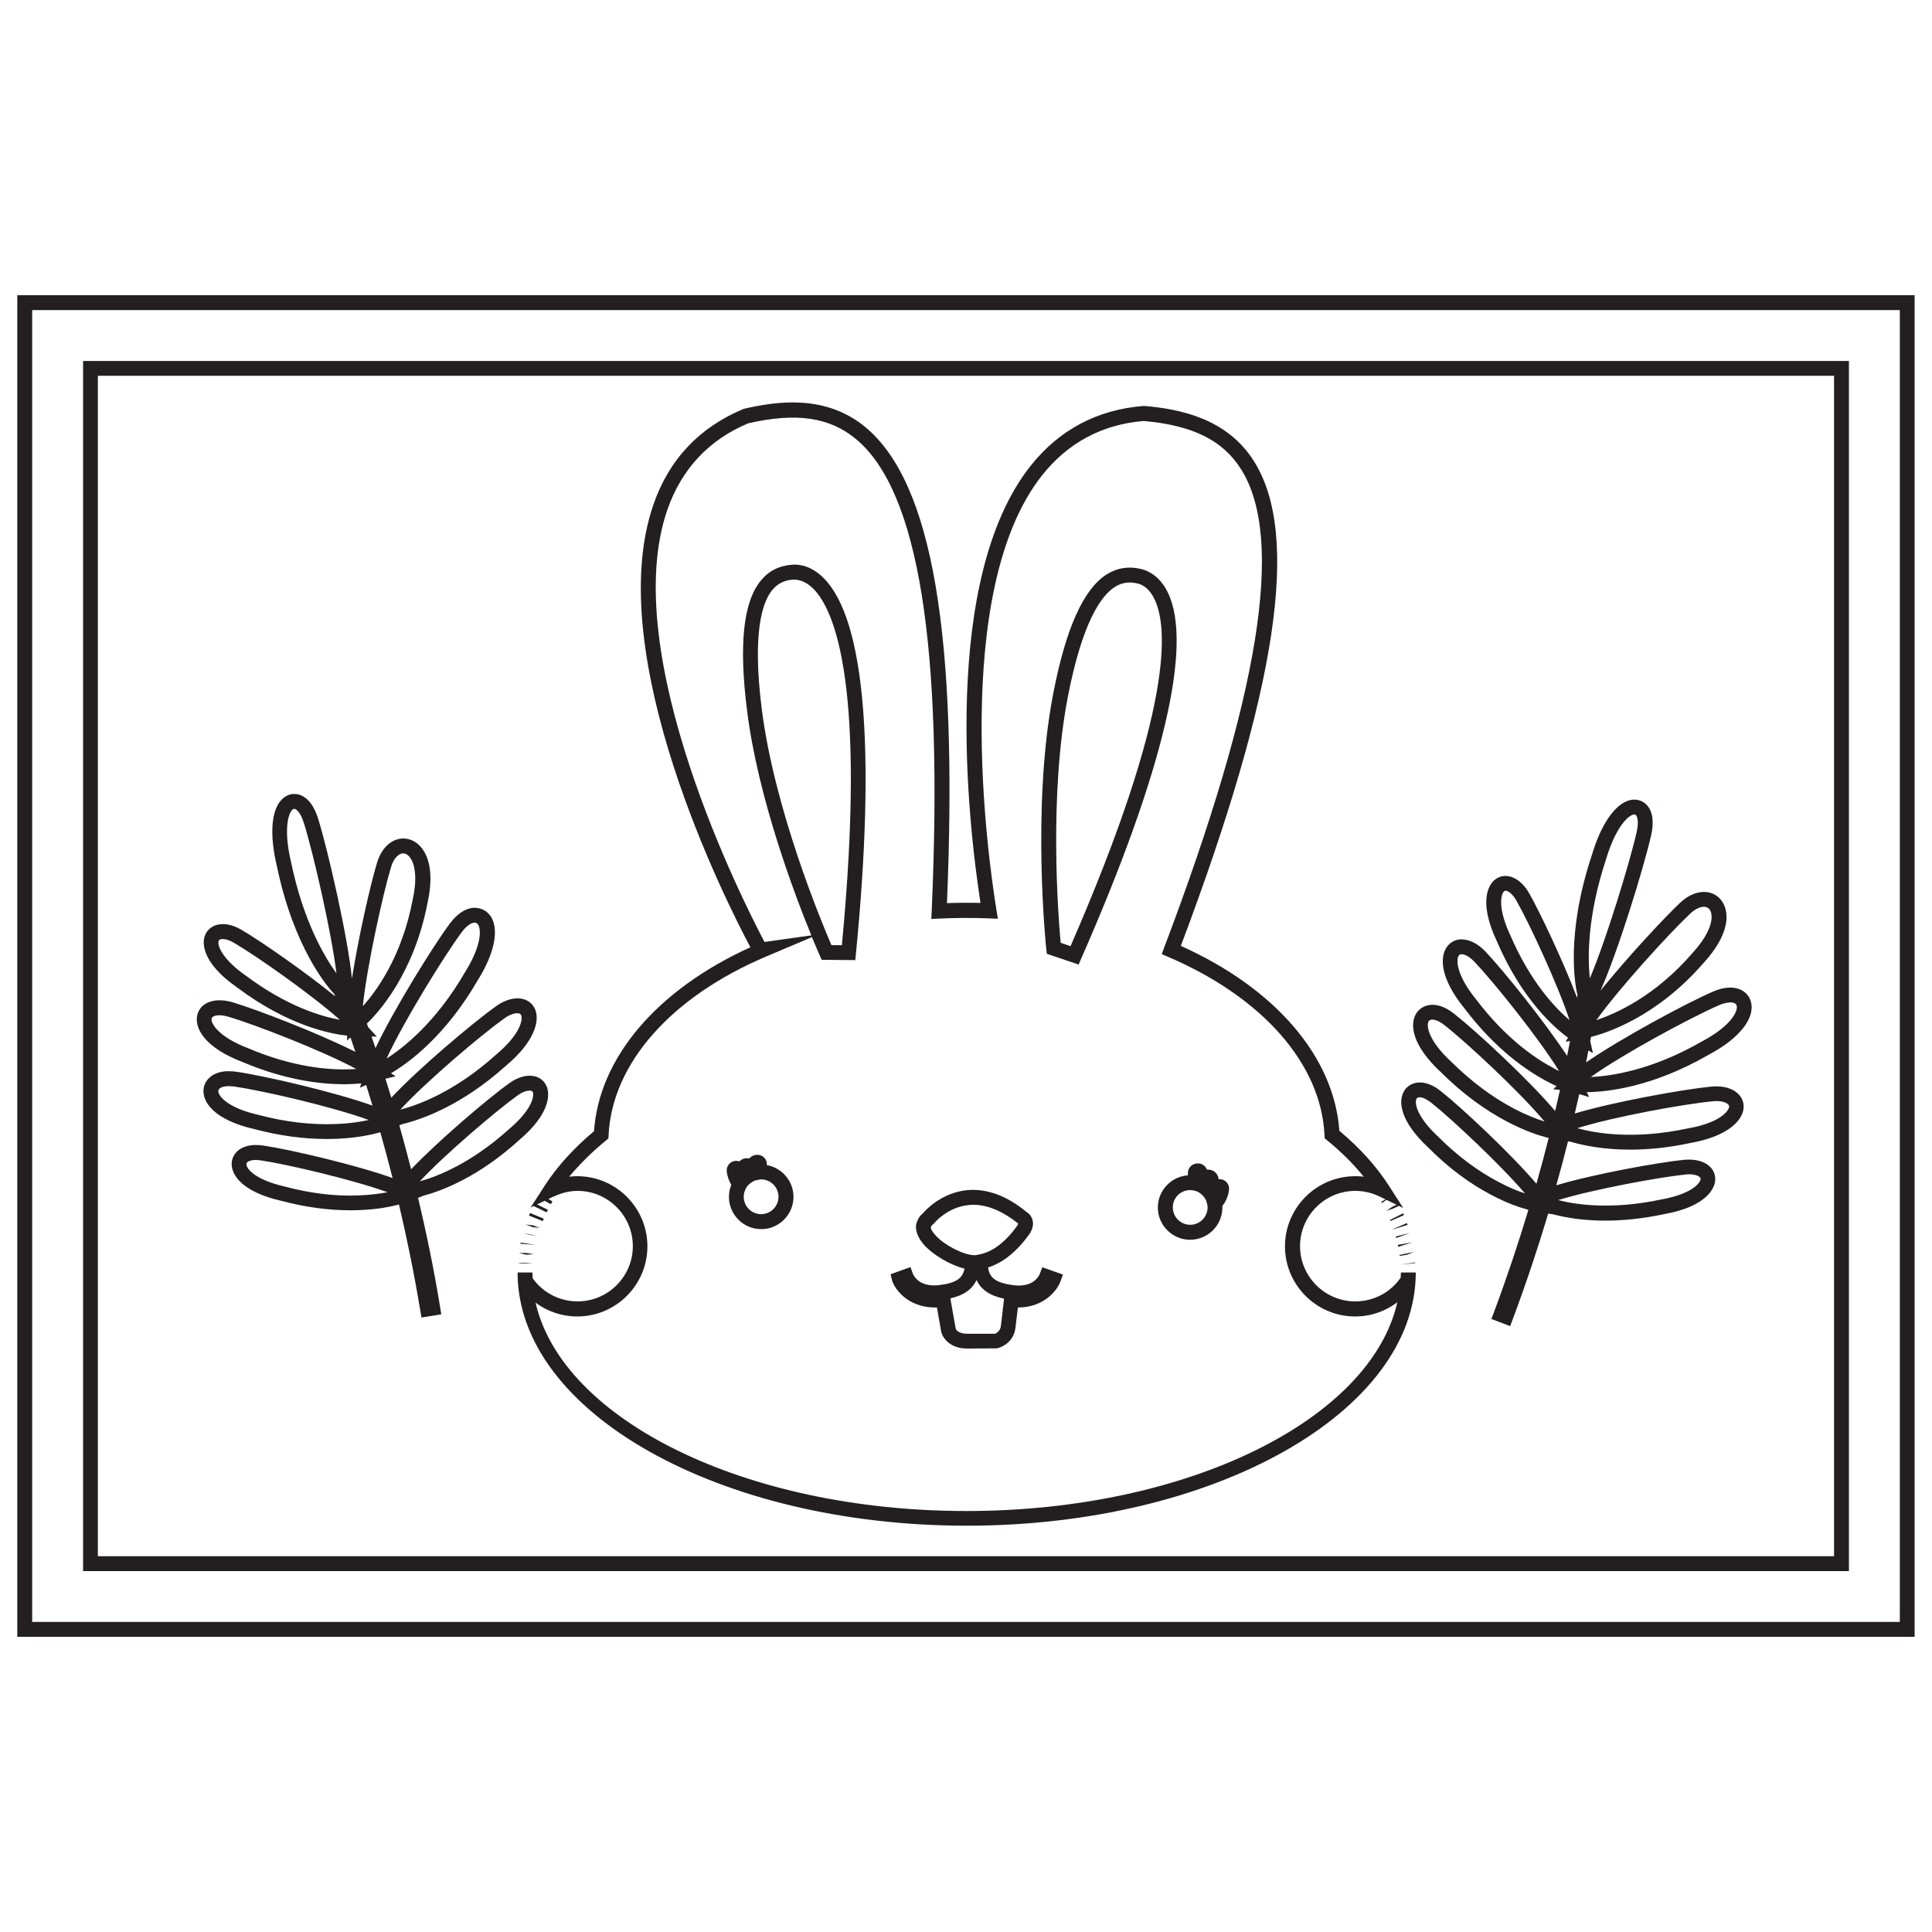 <?xml version="1.0" encoding="utf-8"?>
<!-- Generator: Adobe Illustrator 21.1.0, SVG Export Plug-In . SVG Version: 6.00 Build 0)  -->
<svg version="1.1" id="Layer_1" xmlns="http://www.w3.org/2000/svg" xmlns:xlink="http://www.w3.org/1999/xlink" x="0px" y="0px"
	 viewBox="0 0 2000 2000" style="enable-background:new 0 0 2000 2000;" xml:space="preserve">
<style type="text/css">
	.st0{fill:#231F20;}
</style>
<g>
	<path class="st0" d="M17.9,305.6v1388.8H1982V305.6H17.9z M1966.7,1679H33.3V321h1933.4L1966.7,1679L1966.7,1679z"/>
	<path class="st0" d="M1914,373.7H86v1252.7h1828V373.7z M1898.6,1611H101.3V389h1797.3L1898.6,1611L1898.6,1611z"/>
	<polygon class="st0" points="558.5,1273.1 551.5,1270 559.2,1271.2 552,1268.5 544.2,1267.6 	"/>
	<polygon class="st0" points="562.9,1261.6 548.7,1255.7 547.6,1258.4 561.9,1264.1 	"/>
	<polygon class="st0" points="556.3,1280.1 549,1277.9 541.3,1276.7 	"/>
	<polygon class="st0" points="538.8,1287.5 554.2,1288.7 539,1286.3 	"/>
	<polygon class="st0" points="544.6,1298.9 552.5,1298.3 544.9,1297.1 537.1,1297 	"/>
	<path class="st0" d="M1083.7,987.4l32.9,11.1l2.8-6.5c85-193.6,115.9-324.6,89.5-378.7c-8-16.3-19.2-22.1-27.3-24.2
		c-12.9-3.2-24.9-1.4-35.8,5.4c-24.3,15.4-42.5,56-55.6,124c-22.5,116.7-7.3,262.4-7.1,263.9L1083.7,987.4z M1105.4,721.5
		c15.1-78.2,34.8-105.1,48.7-113.9c7.2-4.6,15-5.7,23.8-3.5c4.9,1.2,11.9,5,17.2,16.1c13.8,28.3,20.6,112.5-86.9,359.3L1098,976
		C1095.6,949.9,1085.6,824.1,1105.4,721.5z"/>
	<path class="st0" d="M754.6,1239c0,18.4,15,33.4,33.4,33.4s33.4-15,33.4-33.4c0-16.4-11.9-30.1-27.6-32.9c0.3-3.4-1.1-6.6-3.7-8.6
		c-2.9-2.2-6.9-2.7-10.4-1.2c-1.6,0.7-3,1.7-4.1,3c-0.4-0.1-0.8-0.2-1.1-0.2c-3.5-0.5-6.7,0.8-9,3.1c-1.4-0.4-2.9-0.6-4.6-0.4
		c-5.5,0.7-9.2,5.6-8.6,11.1c0.7,4.9,2.3,9.5,4.7,13.7C755.4,1230.4,754.6,1234.7,754.6,1239z M772.4,1229.8l1-1.7l1.2-1.3
		c0.7-0.7,1.4-1.4,2.2-2l3.2-2c0.9-0.5,1.9-0.8,2.9-1.1l5-0.8c9.9,0,18,8.1,18,18s-8.1,18-18,18s-18-8.1-18-18
		C769.9,1235.7,770.8,1232.6,772.4,1229.8z"/>
	<path class="st0" d="M563.7,1227.7L563.7,1227.7l-0.3,0.5l-14.1,21.8l3.1-1.5l13.5,6.5l1.3-2.6l-11.2-5.6l7.8-3.7l6.4,3.5l1.7-2.9
		l-4.2-2.5l5.9-2.8c0.5-0.2,1-0.3,1.4-0.5l0.2,0.1l0.2-0.3c7.2-3.1,14.8-4.9,22.5-4.9c31.5,0,57.2,25.7,57.2,57.2
		s-25.7,57.2-57.2,57.2c-18.5,0-35.7-8.9-46.5-23.9c-0.1-2-0.2-4-0.2-6h-15.4v0.1c0.1,144.5,208.6,262,464.9,262
		s464.9-117.6,464.9-262.1h-15.4c0,1.8-0.1,3.5-0.2,5.3c-10.7,15.5-28.2,24.6-47,24.6c-31.5,0-57.2-25.7-57.2-57.2
		s25.7-57.2,57.2-57.2c8.6,0,17,1.9,24.9,5.7l6.4,3.1l-4.4,2.5l0.7,1.3l4.7-3.3l10.4,5l-4.3,2.1l-6.5,4.3l7.4-2.4l5.8-2.8l4.5,2.2
		l-14.6-22.7l0,0l0,0l-0.2-0.3c-12.9-20.1-30.1-39.2-51.3-56.9c-5.4-76.5-66.2-147.5-164.1-191.4c99.9-265.3,124-424.8,75.8-501.6
		c-28.2-45-77.8-54.3-113.9-57.4c-48.4,3.7-88.1,24.8-117.8,62.5c-92.5,117.6-64.9,365-51.5,452c-11.5-0.3-23.2-0.2-34.7,0.2
		c11.6-278.5-15.2-435.1-84.3-492.6c-40.8-33.9-90.7-27.3-126-19.1c-45.7,18.9-77.2,52.1-93.4,98.6C622,678.1,752.5,935,776.8,980.6
		c-96.6,43.9-156.6,114.3-161.9,190.4c-21,17.6-38.2,36.6-51.1,56.5L563.7,1227.7z M627.2,1180.7l2.6-2.2l0.2-3.4
		c3.6-74,64.5-143.1,163.1-184.9l47.4-20.1c4.9,11.8,8,18.7,8.1,19l2,4.5l34.8,0.3l0.7-7c20.5-210.4,9.2-344.5-32.7-387.7
		c-12.6-13.1-25.4-15.3-33.4-14.6c-13.3,0.9-24.2,6.4-32.3,16.3c-18.3,22.2-23,66.4-14.3,135.1c11.4,90.4,49.2,190.1,66.5,232.3
		l-48.5,6.8c-20-37.8-152.9-297.7-100.4-447.8c14.7-42.1,43.2-72.2,83.6-89.1c49.7-11.4,84.1-6.4,111.5,16.3
		c64.9,53.9,90.5,213.7,78.4,488.4l-0.4,8.4l8.4-0.4c16.8-0.8,34.2-0.9,51.1-0.2l9.4,0.4l-1.5-9.3c-8.8-53.9-47.6-329.1,46.9-449.3
		c26.9-34.2,62.9-53.3,105.6-56.7c50.8,4.5,82,20,100.9,50.2c45.2,72.1,19.1,233.9-79.7,494.8l-2.6,6.9l6.8,2.9
		c97.7,41.9,158.2,110.8,161.7,184.3l0.2,3.4l2.6,2.2c14.6,11.9,27.3,24.6,37.8,37.6c-2.9-0.4-5.9-0.5-8.9-0.5
		c-40,0-72.6,32.6-72.6,72.6s32.6,72.6,72.6,72.6c16.1,0,31.3-5.3,43.7-14.7c-27.6,121.6-217.1,216.1-446.1,216.1
		c-228.7,0-418.1-94.2-446-215.7c12.3,9.2,27.4,14.3,43.2,14.3c40,0,72.6-32.6,72.6-72.6s-32.6-72.6-72.6-72.6
		c-2.8,0-5.6,0.2-8.4,0.5C600,1205.2,612.7,1192.6,627.2,1180.7z M788.6,734.2c-10-79,0.4-110.7,10.9-123.5
		c5.5-6.6,12.5-10.1,21.5-10.7c5-0.1,12.8,1.1,21.4,9.9c21.9,22.6,54.6,100.5,29.1,368.6l-10.8-0.1
		C850.3,954.3,801.7,837.8,788.6,734.2z"/>
	<path class="st0" d="M969.9,1353.5l4.5,25.5c1.7,6.3,9.2,17,26.7,17l30.9-0.2c6.3-1.3,17.5-7.3,19.2-21.3c0.8-6.4,1.7-14.6,2.5-21
		c26.1,0.1,40.2-16.7,44-26.8l2.7-7.3l-21.4-7.5l-2.7,7c-0.6,1.4-6.1,14-26.5,11.6c-20.6-2.5-25.5-8.7-27-18.4
		c15.2-4.8,29.7-16.4,42.3-33.8c4.7-6.5,4.7-11.9,3.8-15.2c-1.4-5.5-5.6-8.2-5.9-8.2c0,0,0,0,0.1,0.1c-20.9-17.3-41.8-25-62.6-22.9
		c-25.6,2.8-41.8,19.9-45.5,24.3c-4.6,3.5-6.2,9.5-6.7,11.6c-0.7,6.5,2,13.3,7.8,20.1c9.5,11,27.9,21.6,42.4,25.2
		c-2.1,9.8-8.1,14.9-26.8,17.1c-20.5,2.2-26-10.2-26.6-11.6l-2.6-7.1l-20.6,7.4l1.7,6.8C925.2,1331.6,937.6,1354.2,969.9,1353.5z
		 M967.9,1278.2c-2.9-3.3-4.4-6.4-4.4-7.4c0.2-0.8,0.7-1.9,0.8-2l2.2-1.9c0.1-0.2,13.5-17,35.8-19.4c1.7-0.2,3.5-0.3,5.3-0.3
		c14.8,0,30.3,6.6,46.5,19.4c0,0-0.1,0.9-1.4,2.7c-12.1,16.8-25.7,27-39.4,29.4l-3.7,0.7l-2.1-0.1
		C997.5,1298.9,977.3,1289.1,967.9,1278.2z M1010.9,1325.1c4.8,10.1,13.9,16.2,28.5,19.3l0,0c-0.7,5.7-2.2,19-3.3,28.3
		c-0.8,6.3-6.2,7.9-5.6,8h-29.4c-9.5,0-11.6-4.9-11.7-5l-5.6-31.6C997.6,1340.9,1006.3,1334.9,1010.9,1325.1z"/>
	<path class="st0" d="M1232,1283.4c18.4,0,33.4-15,33.4-33.4c0-0.5,0-1.1,0-1.6c3.8-4.8,6.2-10.6,6.9-16.7c0.6-5.6-3.3-10.4-8.8-11
		c-0.7,0-1.3-0.1-2,0c0-0.2,0-0.4-0.1-0.6c-0.6-5.3-5.2-9.3-10.5-9.3c-0.4,0-0.5-0.4-1.4,0.1c-1.6-4.2-5.7-7-10.6-6.5
		c-5.6,0.5-9.6,5.2-9.2,10.8c0,0.5,0,1,0,1.5c-17.3,1.2-31.1,15.7-31.1,33.3C1198.6,1268.4,1213.6,1283.4,1232,1283.4z M1232,1232
		c0.8,0,1.5,0,2.2,0.1l3.7,0.8c1.7,0.6,3.3,1.4,4.7,2.5l2.8,2.5c1.4,1.6,2.5,3.3,3.3,5.1l1.1,4c0.2,1,0.3,1.9,0.3,2.9
		c0,9.9-8.1,18-18,18s-18-8.1-18-18C1214,1240,1222.1,1232,1232,1232z"/>
	<polygon class="st0" points="1438.8,1262.9 1439.3,1264 1453.4,1257.9 1452.6,1256 	"/>
	<polygon class="st0" points="1459.8,1276.3 1444.9,1280 1445.3,1281.6 	"/>
	<polygon class="st0" points="1456.5,1298.9 1463.9,1295.9 1448.8,1299.1 1449,1300.1 	"/>
	<polygon class="st0" points="1462.1,1286 1447,1288.7 1447.4,1290.7 	"/>
	<polygon class="st0" points="1465.1,1306.8 1449.9,1309.2 1465.1,1307.5 	"/>
	<polygon class="st0" points="1457.1,1268 1456.5,1266.1 1442.4,1272.2 1442.5,1272.5 	"/>
	<polygon class="st0" points="539,1308.1 551.4,1307.8 543.8,1307.3 536.1,1307.7 	"/>
	<path class="st0" d="M250.8,1099.3c44.1,18.7,80.6,23.1,105.4,23.1c2.7,0,5.3-0.1,7.8-0.2c3.9-0.2,7.2-0.4,10.1-0.7l-1.6,4.5
		l6.5-2.8c2.2,6.8,4.3,13.9,6.6,21.3c-39.1-14-111.6-30.8-140.8-35c-3.4-0.5-6.7-0.6-9.6-0.6c-16.8,0.7-23.7,10.5-24.5,18.8
		c-1.3,13.9,12.1,32,53.2,41.3c25.5,6.7,50.5,10.1,74.5,10.1c3.3,0,6.5-0.1,9.8-0.2c22.1-0.9,37.3-4.5,45.5-6.8
		c4.2,14.9,8.5,30.8,12.7,47.4c-37.2-13.4-105.9-29.5-133.6-33.6c-3.4-0.5-6.6-0.6-9.5-0.6c-16.1,0.7-22.7,10.1-23.4,18
		c-1.2,13.3,11.6,30.7,50.9,39.7c24.7,6.6,48.9,9.9,72.1,9.9c3.2,0,6.3-0.1,9.4-0.2c19-0.8,32.5-3.6,40.7-5.8
		c8,33.9,15.6,70.6,22,109.4l1.3,7.6l20.5-3.3l-1.2-7.6c-6.6-40.2-14.5-78-22.8-113l5.6-2.2c20.3-5.5,57.3-19.8,98.6-57.2
		c35.3-29.8,31.2-50,29.1-55.5l0,0c-2.1-5.3-6.2-9.1-11.6-10.7c-8-2.3-17.9,0.2-27.3,6.9c-22.3,16-74.1,60.2-101.6,89.1
		c-4.1-15.9-8.2-31.1-12.2-45.5l3.1-1.2c20.5-5,61.6-19.4,107.2-60.4c29.4-24.6,35-46,30.5-57.8c-2.1-5.5-6.4-9.5-12-11.1
		c-8.3-2.5-18.6,0.1-28.4,7c-23.7,16.9-79.9,64.1-108.7,94.9c-2.1-6.8-4.1-13.3-6.1-19.6l10.6-2.5l-4.8-3.2
		c18-10.6,56.2-38.1,90.2-97c16.5-26.5,21.6-50.5,13.7-64.3l0,0c-3.9-6.6-10.2-9.9-17.8-10c-8.7,0.3-17.6,6.1-25.1,16.2
		c-18.2,24.5-58.2,89.3-77.1,129.1c-1.4-4.1-2.8-8.2-4.1-12l5.5,0.1l-8.9-9.7c-0.5-1.3-0.9-2.6-1.4-3.8
		c10.8-10.3,48.6-50.8,62.8-125.1c5.6-25.2,3.3-45.5-6.6-57.3c-5.1-6.2-11.9-9.3-19.3-9.2c-11.8,0.5-21.9,10.1-26.4,25.1
		c-7.2,23.7-19.4,78.2-26,120c-4.1-42.7-24.9-133.3-35-165.7c-5.1-16.3-14-25.5-24.6-25.5c-0.2,0-0.5,0-0.7,0
		c-5.5,0.2-10.5,3.1-14.3,8c-9.1,12-10.3,36.1-3.3,65.7c17.6,85.7,52.9,126.3,59.6,133.4c0.3,0.7,0.6,1.5,1,2.4
		c-31.2-25.3-76.3-56.7-96.9-68.8c-10-5.9-20-7.6-27.8-4.4c-5.3,2.1-9,6.2-10.6,11.6c-1.7,5.6-4.1,26.1,34,52.6
		c53.5,40.1,98,48.1,113.7,49.7l-0.1,4.9l3.5-3c1.6,4.7,3.4,9.7,5.1,14.9c-37.9-19.1-100.6-43.4-127.3-51.4c-11-3.2-21-2.6-28,1.7
		c-4.7,2.9-7.7,7.4-8.6,12.8C201.7,1065.4,212.9,1084.8,250.8,1099.3z M347.5,1163.6c-25.2,1-52.3-2.1-80-9.5
		c-32.4-7.3-42-20-41.5-24.9c0.2-2.7,4.1-4.6,9.8-4.8c0.4,0,0.8,0,1.2,0c1.8,0,3.7,0.2,5.7,0.4c29.1,4.2,101.7,20.9,139,34.6
		C373.6,1161.2,362.1,1163.1,347.5,1163.6z M371.6,1237.5c-24.5,1-50.4-2.1-77.2-9.3c-30.7-7-39.7-18.7-39.3-23.3
		c0.2-2.3,3.7-3.9,8.7-4.1c0.3,0,0.7,0,1,0c1.8,0,3.7,0.2,5.7,0.5c26.5,3.9,95.1,20,130.7,32.9C394,1235.5,384,1237,371.6,1237.5z
		 M535.9,1133.9c5.1-3.7,9.4-4.9,12.2-4.9c0.7,0,1.3,0.1,1.8,0.2c0.9,0.3,1.4,0.7,1.7,1.5c1.4,3.7-0.3,17.6-24.9,38.4
		c-38.7,34.9-73.6,48.7-92.1,53.8C460.5,1195.1,513.6,1149.9,535.9,1133.9z M522.4,1054c5.4-3.8,10-5.1,13-5.1
		c0.8,0,1.5,0.1,2.1,0.3c1.1,0.3,1.7,0.9,2.1,2c1.5,4-0.2,18.9-26.2,40.7c-42.3,38-79.8,51.8-99,56.8
		C441.3,1119.4,498.4,1071.1,522.4,1054z M477.9,965.1c4.5-6.1,9.5-9.9,13.3-10c0.1,0,0.2,0,0.2,0c1.1,0,2.5,0.3,3.7,2.4
		c3,5.2,3.5,21.3-13.6,48.7c-30.1,52.1-63.8,78.4-81.3,89.6C417.5,1058,459.8,989.5,477.9,965.1z M404.8,897.6
		c2.5-8.4,7.4-14,12.3-14.2c0.1,0,0.2,0,0.2,0c3,0,5.2,2,6.6,3.6l0,0c6.5,7.8,7.8,24.3,3.3,44.4c-11.2,58.9-37.6,94.7-51.6,110.2
		C379.6,1001.8,396.1,926.4,404.8,897.6z M301.8,839.2c0.5-0.7,1.6-1.9,2.7-1.9c0,0,0,0,0.1,0c2.1,0,6.6,3.9,10,14.7
		c9.4,30.1,28.3,111.7,33.7,155.6c-12.7-17.5-34.5-54.6-47-115.2C294.3,862.9,297.2,845.3,301.8,839.2z M254.5,1010
		c-23.4-16.3-29.8-30.7-28.2-35.8c0.2-0.9,0.7-1.3,1.5-1.7c0.7-0.3,1.6-0.4,2.7-0.4c2.8,0,6.8,1,11.6,3.8
		c23.9,14,81.3,54.4,109.7,79.8C333,1052.3,297.1,1041.9,254.5,1010z M220.6,1052.4c1.3-0.8,3.5-1.4,6.5-1.4c2.5,0,5.5,0.4,9,1.4
		c28.2,8.3,97.8,35.4,132.7,54.2c-1.7,0.1-3.5,0.2-5.4,0.3c-23.3,0.9-60.3-2.1-106.8-21.9c-30.3-11.6-38.4-25.5-37.6-30.4
		C219.1,1054,219.4,1053.2,220.6,1052.4z"/>
	<path class="st0" d="M1544,1237.1c17.1,9,30.3,13.2,38.2,15.3c-10,33.3-21.8,68.8-35.6,105.8l-2.7,7.2l19.4,7.4l2.7-7.2
		c14.3-38.2,26.4-74.9,36.7-109.3l5.3,0.8c11.7,3.1,29.8,6.5,53.8,6.5c17.3,0,37.7-1.8,60.7-6.7c45.5-8.1,52-27.7,52.9-33.5l0,0
		c0.8-5.6-0.8-11-4.7-15.1c-5.7-6-15.4-8.7-27.1-7.7c-27.1,2.7-93.8,14.8-132.5,26.4c4.4-15.8,8.5-31,12.1-45.5l2.5,0.4
		c12.3,3.6,33.3,8.2,61.7,8.2c17.9,0,38.7-1.8,62.1-6.8c37.8-6.6,53.3-22.3,55.3-34.8c0.9-5.8-0.8-11.3-4.9-15.6
		c-5.9-6.3-16.2-9.2-28.1-8.1c-29.2,2.8-101.7,15.9-141.6,27.9c1.6-6.9,3.2-13.6,4.6-20.1l10.3,3.1l-2.5-5.1
		c20.8-0.2,67.9-5,126.7-39c27.5-14.6,44-32.9,44-48.9v-0.1c-0.1-7.7-3.8-14.1-10.4-17.6c-7.7-4-18.3-3.5-29.8,1.6
		c-28.1,12.2-95,48.2-131.2,73.2c0.9-4.3,1.7-8.4,2.4-12.4l4.7,2.8l-2.8-12.6c0.3-1.5,0.5-2.8,0.8-4.2c14.6-3.6,67.6-19.9,116.9-77
		c17.4-19,25.6-37.8,22.9-52.9c-1.4-7.9-5.7-14.2-12.1-17.6c-10.4-5.4-23.9-2.2-35.4,8.6c-18,17-55.9,58.1-82.5,91
		c17.7-39,45-127.8,52.5-161c3.8-17,0.5-29.6-9.3-34.8c-4.9-2.5-10.7-2.6-16.3-0.2c-13.9,5.9-27,26.1-35.7,55.3
		c-27.5,82.7-17.5,135-15,145.5c-0.1,0.8-0.2,1.6-0.4,2.5c-14.4-37.5-37.8-87.3-49.6-108.1c-5.7-10.1-13.7-16.5-21.8-17.7
		c-5.5-0.9-10.9,0.9-14.9,4.7c-4.3,4.1-16.6,20.6,3.2,62.6c26.3,61.4,60.9,90.6,73.7,99.9l-2.5,4.2l4.6-0.8
		c-0.9,4.9-1.9,10.1-3,15.5c-23.3-35.4-65.5-88-84.7-108.2c-8-8.4-16.8-12.5-25.2-12.5c-5.5,0.2-10.4,2.6-13.8,6.8
		c-8.5,10.4-8.4,32.8,17.1,64.3c32.1,42.5,64.8,65,86.6,76.4c3.5,1.8,6.4,3.3,9.1,4.5l-3.6,3.1l7.1,0.8c-1.6,7-3.2,14.2-5,21.8
		c-27.1-32.1-81.5-82.5-104.6-100.7c-2.7-2.1-5.4-3.9-8-5.3c-14.9-7.8-25.8-2.7-30.6,4.1c-8,11.4-5.5,33.8,25.5,62.3
		c21.2,21,44.1,38.1,68.1,50.7c19.5,10.2,34.5,14.8,42.9,16.8c-3.8,15-8,30.9-12.7,47.4c-25.5-30.1-77-78.5-98.9-95.8
		c-2.6-2.1-5.3-3.9-8-5.3c-14.2-7.4-24.6-2.6-29.3,3.9c-7.7,10.9-5.3,32.3,24.3,59.8C1498.8,1208.4,1520.9,1225,1544,1237.1z
		 M1745.3,1215.8c7.6-0.8,12.6,1.1,14.4,2.9c0.7,0.7,0.9,1.3,0.7,2.2c-0.6,3.9-9.1,15.1-40.7,20.8c-51.2,10.9-88.2,5.4-106.7,0.6
		C1649.2,1231.2,1717.8,1218.6,1745.3,1215.8z M1773.5,1140c8.4-0.8,13.6,1.3,15.5,3.3c0.8,0.8,1.1,1.6,0.9,2.8
		c-0.7,4.2-9.6,16.3-43,22.1c-55.5,11.8-95,5-114.1-0.3C1670.6,1156,1744.2,1142.7,1773.5,1140z M1779.3,1040.7c4.5-2,8.7-3,12-3
		c1.8,0,3.3,0.3,4.5,0.9c1,0.5,2.2,1.5,2.2,4c0,6.1-7.6,20.3-36,35.4c-52,30-94.5,36-115.2,36.9
		C1680.6,1090.8,1750.7,1053.1,1779.3,1040.7z M1749.8,945.7c4.8-4.5,9.9-7,14-7c1.4,0,2.6,0.3,3.7,0.9c2.7,1.4,3.8,4.4,4.1,6.6
		c1.7,10-5.4,24.9-19.3,40.1c-39,45.2-79.8,63.1-99.7,69.7C1675.9,1023.3,1727.9,966.3,1749.8,945.7z M1662.6,889.4
		c8.7-29,20-42.8,27-45.7c0.9-0.4,1.6-0.6,2.3-0.6c0.4,0,0.7,0.1,1,0.2c1.9,1,3.9,6.7,1.4,17.8c-6.9,30.8-31.3,111-48.5,151.7
		C1643.5,991.3,1643.1,948.3,1662.6,889.4z M1563.4,968c-12.2-25.8-10.4-41.4-6.5-45.2c0.5-0.5,1-0.7,1.6-0.7c0.2,0,0.3,0,0.5,0
		c2.5,0.4,6.8,3.2,10.7,10.1c13.7,24.1,43.2,87.7,55.1,123.9C1610.2,1043.7,1584.3,1016.7,1563.4,968z M1527.6,1034
		c-20.4-25.2-20.5-41.3-17.3-45.1c0.5-0.6,1.4-1,2.7-1.1c2.9,0,7.8,2,13.2,7.7c20.3,21.3,67,79.5,87.8,113.3
		c-1.5-0.7-3.1-1.5-4.8-2.5C1588.9,1095.6,1558.2,1074.5,1527.6,1034z M1502.6,1099.4c-24.5-22.5-26.4-38.3-23.5-42.4
		c0.7-1,2-1.5,3.6-1.5c2,0,4.5,0.7,7.3,2.2c1.9,1,3.8,2.3,5.7,3.8c23.1,18.2,77.8,69.1,103.2,99.5c-7.9-2.5-18.8-6.6-31.7-13.4
		C1544.6,1135.7,1523,1119.5,1502.6,1099.4z M1466.6,1137.1c0.5-0.7,1.6-1.2,3-1.2c1.7,0,3.9,0.5,6.5,2c1.8,1,3.7,2.2,5.6,3.7
		c21,16.6,72.4,64.9,96.9,93.8c-7-2.3-16.4-6-27.4-11.9c-21.7-11.4-42.6-27-62.2-46.6C1465.9,1155.5,1463.9,1140.8,1466.6,1137.1z"
		/>
</g>
</svg>
